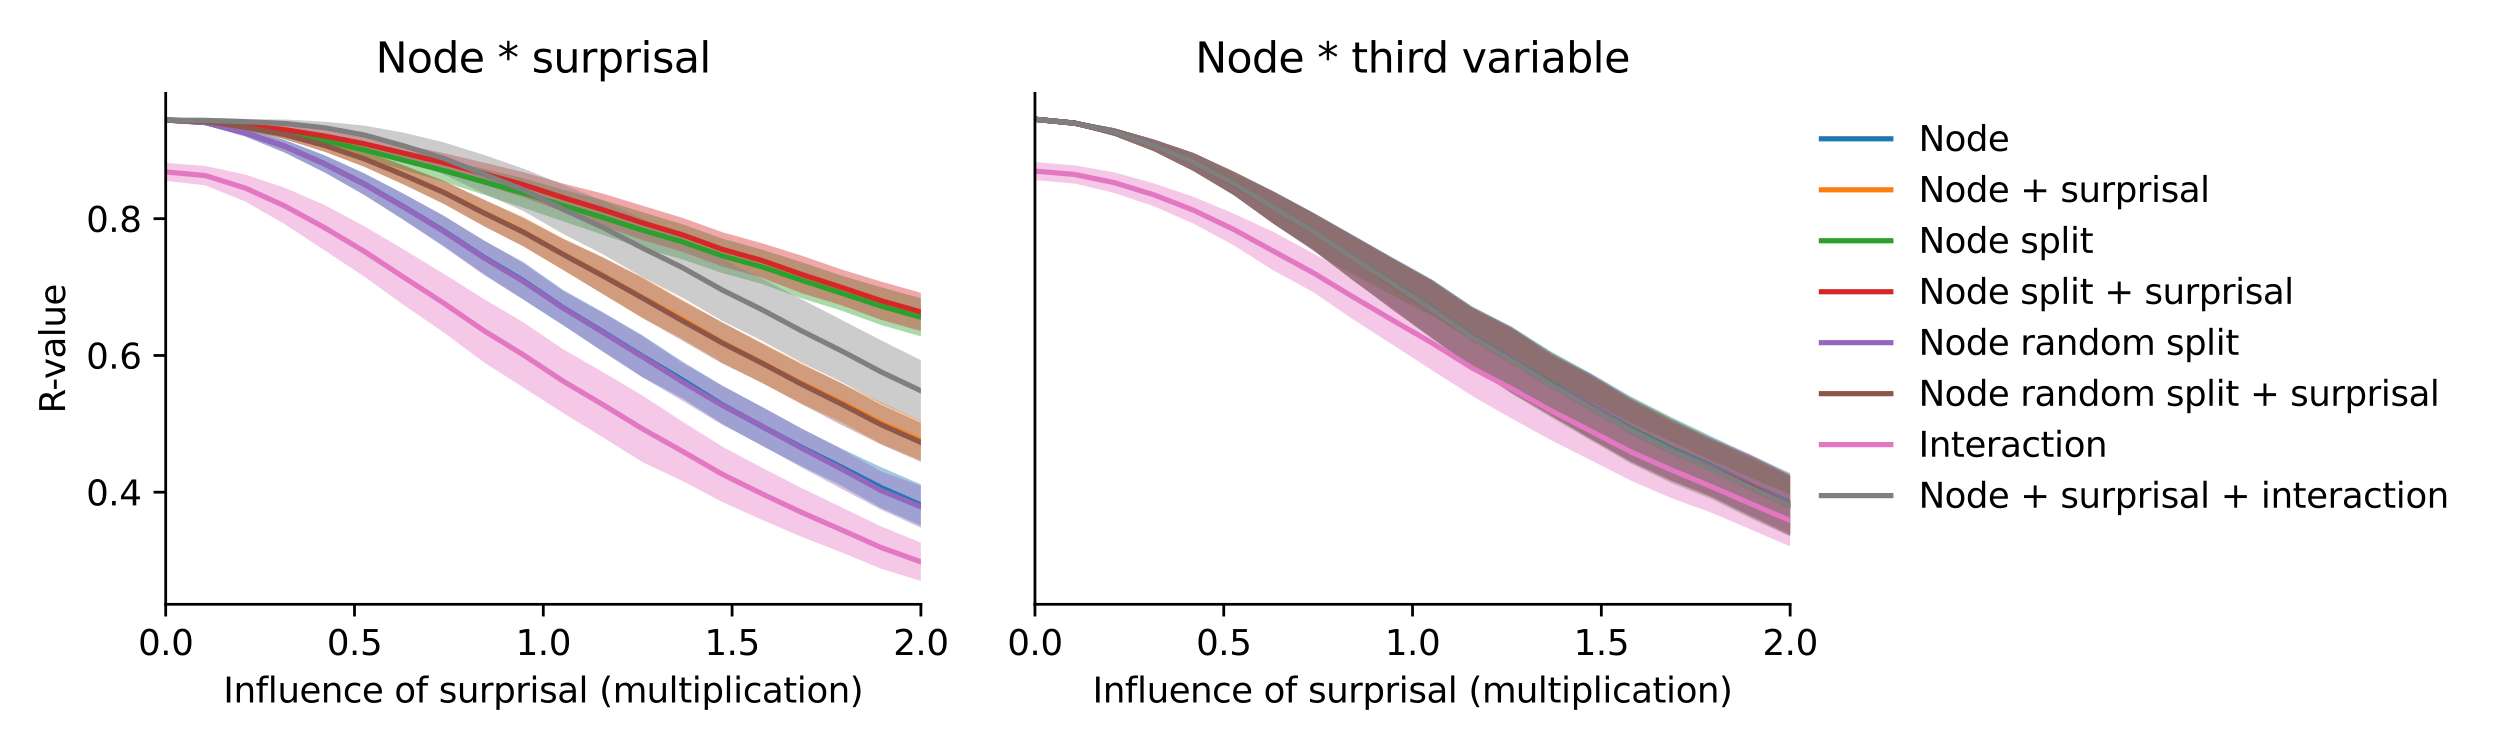 <?xml version="1.0" encoding="utf-8" standalone="no"?>
<!DOCTYPE svg PUBLIC "-//W3C//DTD SVG 1.1//EN"
  "http://www.w3.org/Graphics/SVG/1.1/DTD/svg11.dtd">
<svg xmlns:xlink="http://www.w3.org/1999/xlink" width="720pt" height="216pt" viewBox="0 0 720 216" xmlns="http://www.w3.org/2000/svg" version="1.1">
 <defs>
  <style type="text/css">*{stroke-linejoin: round; stroke-linecap: butt}</style>
 </defs>
 <g id="figure_1">
  <g id="patch_1">
   <path d="M 0 216 
L 720 216 
L 720 0 
L 0 0 
z
" style="fill: #ffffff"/>
  </g>
  <g id="axes_1">
   <g id="patch_2">
    <path d="M 47.72 174.04 
L 265.215 174.04 
L 265.215 26.88 
L 47.72 26.88 
z
" style="fill: #ffffff"/>
   </g>
   <g id="PolyCollection_1">
    <path d="M 47.72 33.924 
L 47.72 35.215 
L 59.167 36.042 
L 70.614 39.301 
L 82.061 43.952 
L 93.508 49.658 
L 104.956 56.116 
L 116.403 63.393 
L 127.85 70.9 
L 139.297 78.895 
L 150.744 86.259 
L 162.191 93.744 
L 173.638 101.191 
L 185.085 108.655 
L 196.532 114.736 
L 207.979 122.047 
L 219.427 128.402 
L 230.874 134.281 
L 242.321 139.894 
L 253.768 146.337 
L 265.215 151.372 
L 265.215 139.493 
L 265.215 139.493 
L 253.768 134.543 
L 242.321 129.183 
L 230.874 123.413 
L 219.427 117.189 
L 207.979 111.035 
L 196.532 104.095 
L 185.085 96.607 
L 173.638 89.92 
L 162.191 83.502 
L 150.744 75.475 
L 139.297 69.211 
L 127.85 62.183 
L 116.403 55.878 
L 104.956 49.941 
L 93.508 44.744 
L 82.061 40.34 
L 70.614 37.164 
L 59.167 34.538 
L 47.72 33.924 
z
" clip-path="url(#p859cf3aa31)" style="fill: #1f77b4; fill-opacity: 0.4"/>
   </g>
   <g id="PolyCollection_2">
    <path d="M 47.72 33.948 
L 47.72 35.223 
L 59.167 35.679 
L 70.614 37.456 
L 82.061 40.111 
L 93.508 43.687 
L 104.956 48.029 
L 116.403 53.197 
L 127.85 58.643 
L 139.297 65.021 
L 150.744 70.978 
L 162.191 77.807 
L 173.638 84.649 
L 185.085 91.561 
L 196.532 97.595 
L 207.979 104.427 
L 219.427 110.312 
L 230.874 116.249 
L 242.321 121.541 
L 253.768 127.845 
L 265.215 132.645 
L 265.215 121.187 
L 265.215 121.187 
L 253.768 115.854 
L 242.321 110.348 
L 230.874 104.601 
L 219.427 98.719 
L 207.979 92.875 
L 196.532 86.294 
L 185.085 79.87 
L 173.638 74.012 
L 162.191 68.674 
L 150.744 62.504 
L 139.297 57.462 
L 127.85 52.128 
L 116.403 47.654 
L 104.956 43.414 
L 93.508 40.031 
L 82.061 37.382 
L 70.614 35.753 
L 59.167 34.262 
L 47.72 33.948 
z
" clip-path="url(#p859cf3aa31)" style="fill: #ff7f0e; fill-opacity: 0.4"/>
   </g>
   <g id="PolyCollection_3">
    <path d="M 47.72 33.945 
L 47.72 35.225 
L 59.167 35.824 
L 70.614 37.626 
L 82.061 39.742 
L 93.508 42.468 
L 104.956 45.54 
L 116.403 49.005 
L 127.85 52.375 
L 139.297 56.083 
L 150.744 59.85 
L 162.191 63.755 
L 173.638 67.641 
L 185.085 71.509 
L 196.532 74.709 
L 207.979 78.638 
L 219.427 81.782 
L 230.874 85.92 
L 242.321 89.466 
L 253.768 93.61 
L 265.215 96.885 
L 265.215 85.88 
L 265.215 85.88 
L 253.768 82.729 
L 242.321 79.38 
L 230.874 75.506 
L 219.427 71.892 
L 207.979 68.701 
L 196.532 64.585 
L 185.085 61.129 
L 173.638 57.612 
L 162.191 54.655 
L 150.744 51.338 
L 139.297 48.594 
L 127.85 45.93 
L 116.403 43.376 
L 104.956 40.825 
L 93.508 38.679 
L 82.061 36.832 
L 70.614 35.569 
L 59.167 34.353 
L 47.72 33.945 
z
" clip-path="url(#p859cf3aa31)" style="fill: #2ca02c; fill-opacity: 0.4"/>
   </g>
   <g id="PolyCollection_4">
    <path d="M 47.72 33.965 
L 47.72 35.234 
L 59.167 35.66 
L 70.614 36.986 
L 82.061 38.596 
L 93.508 40.823 
L 104.956 43.403 
L 116.403 46.575 
L 127.85 49.612 
L 139.297 53.209 
L 150.744 56.828 
L 162.191 60.984 
L 173.638 65.075 
L 185.085 69.143 
L 196.532 72.532 
L 207.979 76.751 
L 219.427 80.009 
L 230.874 84.439 
L 242.321 87.927 
L 253.768 92.121 
L 265.215 95.372 
L 265.215 84.332 
L 265.215 84.332 
L 253.768 81.096 
L 242.321 77.596 
L 230.874 73.636 
L 219.427 70.045 
L 207.979 66.857 
L 196.532 62.741 
L 185.085 59.244 
L 173.638 55.757 
L 162.191 52.869 
L 150.744 49.579 
L 139.297 46.825 
L 127.85 44.105 
L 116.403 41.734 
L 104.956 39.433 
L 93.508 37.559 
L 82.061 36.102 
L 70.614 35.223 
L 59.167 34.241 
L 47.72 33.965 
z
" clip-path="url(#p859cf3aa31)" style="fill: #d62728; fill-opacity: 0.4"/>
   </g>
   <g id="PolyCollection_5">
    <path d="M 47.72 33.944 
L 47.72 35.231 
L 59.167 36.069 
L 70.614 39.33 
L 82.061 43.99 
L 93.508 49.706 
L 104.956 56.235 
L 116.403 63.491 
L 127.85 71.119 
L 139.297 79.148 
L 150.744 86.325 
L 162.191 93.566 
L 173.638 101.347 
L 185.085 108.714 
L 196.532 115.43 
L 207.979 122.332 
L 219.427 128.261 
L 230.874 134.667 
L 242.321 140.768 
L 253.768 146.797 
L 265.215 152.02 
L 265.215 139.919 
L 265.215 139.919 
L 253.768 135.777 
L 242.321 129.347 
L 230.874 123.476 
L 219.427 117.167 
L 207.979 111.112 
L 196.532 104.525 
L 185.085 96.841 
L 173.638 90.098 
L 162.191 83.839 
L 150.744 75.832 
L 139.297 69.246 
L 127.85 62.192 
L 116.403 55.929 
L 104.956 49.983 
L 93.508 44.764 
L 82.061 40.352 
L 70.614 37.181 
L 59.167 34.56 
L 47.72 33.944 
z
" clip-path="url(#p859cf3aa31)" style="fill: #9467bd; fill-opacity: 0.4"/>
   </g>
   <g id="PolyCollection_6">
    <path d="M 47.72 33.97 
L 47.72 35.24 
L 59.167 35.705 
L 70.614 37.483 
L 82.061 40.152 
L 93.508 43.728 
L 104.956 48.066 
L 116.403 53.231 
L 127.85 58.795 
L 139.297 65.161 
L 150.744 70.976 
L 162.191 77.747 
L 173.638 84.736 
L 185.085 91.631 
L 196.532 98.118 
L 207.979 104.713 
L 219.427 110.233 
L 230.874 116.405 
L 242.321 122.379 
L 253.768 128.036 
L 265.215 133.027 
L 265.215 121.772 
L 265.215 121.772 
L 253.768 116.61 
L 242.321 110.354 
L 230.874 104.925 
L 219.427 98.931 
L 207.979 92.808 
L 196.532 86.659 
L 185.085 80.08 
L 173.638 74.201 
L 162.191 68.817 
L 150.744 62.783 
L 139.297 57.489 
L 127.85 52.127 
L 116.403 47.69 
L 104.956 43.461 
L 93.508 40.05 
L 82.061 37.39 
L 70.614 35.767 
L 59.167 34.286 
L 47.72 33.97 
z
" clip-path="url(#p859cf3aa31)" style="fill: #8c564b; fill-opacity: 0.4"/>
   </g>
   <g id="PolyCollection_7">
    <path d="M 47.72 46.908 
L 47.72 52.101 
L 59.167 53.384 
L 70.614 58.025 
L 82.061 64.596 
L 93.508 72.129 
L 104.956 79.691 
L 116.403 87.945 
L 127.85 95.786 
L 139.297 104.308 
L 150.744 111.61 
L 162.191 118.966 
L 173.638 125.939 
L 185.085 133.131 
L 196.532 138.51 
L 207.979 144.558 
L 219.427 149.715 
L 230.874 154.599 
L 242.321 159.089 
L 253.768 163.782 
L 265.215 167.351 
L 265.215 156.296 
L 265.215 156.296 
L 253.768 151.615 
L 242.321 146.097 
L 230.874 140.566 
L 219.427 134.702 
L 207.979 128.585 
L 196.532 121.43 
L 185.085 113.954 
L 173.638 107.155 
L 162.191 100.608 
L 150.744 92.834 
L 139.297 86.081 
L 127.85 78.893 
L 116.403 71.945 
L 104.956 65.171 
L 93.508 59.068 
L 82.061 54.105 
L 70.614 50.284 
L 59.167 47.792 
L 47.72 46.908 
z
" clip-path="url(#p859cf3aa31)" style="fill: #e377c2; fill-opacity: 0.4"/>
   </g>
   <g id="PolyCollection_8">
    <path d="M 47.72 33.954 
L 47.72 35.242 
L 59.167 35.363 
L 70.614 35.843 
L 82.061 36.681 
L 93.508 38.563 
L 104.956 41.615 
L 116.403 45.868 
L 127.85 50.22 
L 139.297 55.742 
L 150.744 60.789 
L 162.191 67.384 
L 173.638 73.24 
L 185.085 79.863 
L 196.532 85.74 
L 207.979 92.412 
L 219.427 98.157 
L 230.874 104.428 
L 242.321 109.991 
L 253.768 116.208 
L 265.215 121.379 
L 265.215 103.732 
L 265.215 103.732 
L 253.768 98.027 
L 242.321 92.094 
L 230.874 86.191 
L 219.427 80.206 
L 207.979 74.609 
L 196.532 68.392 
L 185.085 63.03 
L 173.638 57.783 
L 162.191 53.201 
L 150.744 48.566 
L 139.297 44.585 
L 127.85 41.022 
L 116.403 38.242 
L 104.956 36.171 
L 93.508 35.051 
L 82.061 34.428 
L 70.614 34.263 
L 59.167 33.974 
L 47.72 33.954 
z
" clip-path="url(#p859cf3aa31)" style="fill: #7f7f7f; fill-opacity: 0.4"/>
   </g>
   <g id="matplotlib.axis_1">
    <g id="xtick_1">
     <g id="line2d_1">
      <defs>
       <path id="mc53445c21f" d="M 0 0 
L 0 3.5 
" style="stroke: #000000; stroke-width: 0.8"/>
      </defs>
      <g>
       <use xlink:href="#mc53445c21f" x="47.72" y="174.04" style="stroke: #000000; stroke-width: 0.8"/>
      </g>
     </g>
     <g id="text_1">
      <!-- 0.0 -->
      <g transform="translate(39.768 188.638)scale(0.1 -0.1)">
       <defs>
        <path id="DejaVuSans-30" d="M 2034 4250 
Q 1547 4250 1301 3770 
Q 1056 3291 1056 2328 
Q 1056 1369 1301 889 
Q 1547 409 2034 409 
Q 2525 409 2770 889 
Q 3016 1369 3016 2328 
Q 3016 3291 2770 3770 
Q 2525 4250 2034 4250 
z
M 2034 4750 
Q 2819 4750 3233 4129 
Q 3647 3509 3647 2328 
Q 3647 1150 3233 529 
Q 2819 -91 2034 -91 
Q 1250 -91 836 529 
Q 422 1150 422 2328 
Q 422 3509 836 4129 
Q 1250 4750 2034 4750 
z
" transform="scale(0.016)"/>
        <path id="DejaVuSans-2e" d="M 684 794 
L 1344 794 
L 1344 0 
L 684 0 
L 684 794 
z
" transform="scale(0.016)"/>
       </defs>
       <use xlink:href="#DejaVuSans-30"/>
       <use xlink:href="#DejaVuSans-2e" x="63.623"/>
       <use xlink:href="#DejaVuSans-30" x="95.41"/>
      </g>
     </g>
    </g>
    <g id="xtick_2">
     <g id="line2d_2">
      <g>
       <use xlink:href="#mc53445c21f" x="102.094" y="174.04" style="stroke: #000000; stroke-width: 0.8"/>
      </g>
     </g>
     <g id="text_2">
      <!-- 0.5 -->
      <g transform="translate(94.142 188.638)scale(0.1 -0.1)">
       <defs>
        <path id="DejaVuSans-35" d="M 691 4666 
L 3169 4666 
L 3169 4134 
L 1269 4134 
L 1269 2991 
Q 1406 3038 1543 3061 
Q 1681 3084 1819 3084 
Q 2600 3084 3056 2656 
Q 3513 2228 3513 1497 
Q 3513 744 3044 326 
Q 2575 -91 1722 -91 
Q 1428 -91 1123 -41 
Q 819 9 494 109 
L 494 744 
Q 775 591 1075 516 
Q 1375 441 1709 441 
Q 2250 441 2565 725 
Q 2881 1009 2881 1497 
Q 2881 1984 2565 2268 
Q 2250 2553 1709 2553 
Q 1456 2553 1204 2497 
Q 953 2441 691 2322 
L 691 4666 
z
" transform="scale(0.016)"/>
       </defs>
       <use xlink:href="#DejaVuSans-30"/>
       <use xlink:href="#DejaVuSans-2e" x="63.623"/>
       <use xlink:href="#DejaVuSans-35" x="95.41"/>
      </g>
     </g>
    </g>
    <g id="xtick_3">
     <g id="line2d_3">
      <g>
       <use xlink:href="#mc53445c21f" x="156.468" y="174.04" style="stroke: #000000; stroke-width: 0.8"/>
      </g>
     </g>
     <g id="text_3">
      <!-- 1.0 -->
      <g transform="translate(148.516 188.638)scale(0.1 -0.1)">
       <defs>
        <path id="DejaVuSans-31" d="M 794 531 
L 1825 531 
L 1825 4091 
L 703 3866 
L 703 4441 
L 1819 4666 
L 2450 4666 
L 2450 531 
L 3481 531 
L 3481 0 
L 794 0 
L 794 531 
z
" transform="scale(0.016)"/>
       </defs>
       <use xlink:href="#DejaVuSans-31"/>
       <use xlink:href="#DejaVuSans-2e" x="63.623"/>
       <use xlink:href="#DejaVuSans-30" x="95.41"/>
      </g>
     </g>
    </g>
    <g id="xtick_4">
     <g id="line2d_4">
      <g>
       <use xlink:href="#mc53445c21f" x="210.841" y="174.04" style="stroke: #000000; stroke-width: 0.8"/>
      </g>
     </g>
     <g id="text_4">
      <!-- 1.5 -->
      <g transform="translate(202.89 188.638)scale(0.1 -0.1)">
       <use xlink:href="#DejaVuSans-31"/>
       <use xlink:href="#DejaVuSans-2e" x="63.623"/>
       <use xlink:href="#DejaVuSans-35" x="95.41"/>
      </g>
     </g>
    </g>
    <g id="xtick_5">
     <g id="line2d_5">
      <g>
       <use xlink:href="#mc53445c21f" x="265.215" y="174.04" style="stroke: #000000; stroke-width: 0.8"/>
      </g>
     </g>
     <g id="text_5">
      <!-- 2.0 -->
      <g transform="translate(257.263 188.638)scale(0.1 -0.1)">
       <defs>
        <path id="DejaVuSans-32" d="M 1228 531 
L 3431 531 
L 3431 0 
L 469 0 
L 469 531 
Q 828 903 1448 1529 
Q 2069 2156 2228 2338 
Q 2531 2678 2651 2914 
Q 2772 3150 2772 3378 
Q 2772 3750 2511 3984 
Q 2250 4219 1831 4219 
Q 1534 4219 1204 4116 
Q 875 4013 500 3803 
L 500 4441 
Q 881 4594 1212 4672 
Q 1544 4750 1819 4750 
Q 2544 4750 2975 4387 
Q 3406 4025 3406 3419 
Q 3406 3131 3298 2873 
Q 3191 2616 2906 2266 
Q 2828 2175 2409 1742 
Q 1991 1309 1228 531 
z
" transform="scale(0.016)"/>
       </defs>
       <use xlink:href="#DejaVuSans-32"/>
       <use xlink:href="#DejaVuSans-2e" x="63.623"/>
       <use xlink:href="#DejaVuSans-30" x="95.41"/>
      </g>
     </g>
    </g>
    <g id="text_6">
     <!-- Influence of surprisal (multiplication) -->
     <g transform="translate(64.321 202.317)scale(0.1 -0.1)">
      <defs>
       <path id="DejaVuSans-49" d="M 628 4666 
L 1259 4666 
L 1259 0 
L 628 0 
L 628 4666 
z
" transform="scale(0.016)"/>
       <path id="DejaVuSans-6e" d="M 3513 2113 
L 3513 0 
L 2938 0 
L 2938 2094 
Q 2938 2591 2744 2837 
Q 2550 3084 2163 3084 
Q 1697 3084 1428 2787 
Q 1159 2491 1159 1978 
L 1159 0 
L 581 0 
L 581 3500 
L 1159 3500 
L 1159 2956 
Q 1366 3272 1645 3428 
Q 1925 3584 2291 3584 
Q 2894 3584 3203 3211 
Q 3513 2838 3513 2113 
z
" transform="scale(0.016)"/>
       <path id="DejaVuSans-66" d="M 2375 4863 
L 2375 4384 
L 1825 4384 
Q 1516 4384 1395 4259 
Q 1275 4134 1275 3809 
L 1275 3500 
L 2222 3500 
L 2222 3053 
L 1275 3053 
L 1275 0 
L 697 0 
L 697 3053 
L 147 3053 
L 147 3500 
L 697 3500 
L 697 3744 
Q 697 4328 969 4595 
Q 1241 4863 1831 4863 
L 2375 4863 
z
" transform="scale(0.016)"/>
       <path id="DejaVuSans-6c" d="M 603 4863 
L 1178 4863 
L 1178 0 
L 603 0 
L 603 4863 
z
" transform="scale(0.016)"/>
       <path id="DejaVuSans-75" d="M 544 1381 
L 544 3500 
L 1119 3500 
L 1119 1403 
Q 1119 906 1312 657 
Q 1506 409 1894 409 
Q 2359 409 2629 706 
Q 2900 1003 2900 1516 
L 2900 3500 
L 3475 3500 
L 3475 0 
L 2900 0 
L 2900 538 
Q 2691 219 2414 64 
Q 2138 -91 1772 -91 
Q 1169 -91 856 284 
Q 544 659 544 1381 
z
M 1991 3584 
L 1991 3584 
z
" transform="scale(0.016)"/>
       <path id="DejaVuSans-65" d="M 3597 1894 
L 3597 1613 
L 953 1613 
Q 991 1019 1311 708 
Q 1631 397 2203 397 
Q 2534 397 2845 478 
Q 3156 559 3463 722 
L 3463 178 
Q 3153 47 2828 -22 
Q 2503 -91 2169 -91 
Q 1331 -91 842 396 
Q 353 884 353 1716 
Q 353 2575 817 3079 
Q 1281 3584 2069 3584 
Q 2775 3584 3186 3129 
Q 3597 2675 3597 1894 
z
M 3022 2063 
Q 3016 2534 2758 2815 
Q 2500 3097 2075 3097 
Q 1594 3097 1305 2825 
Q 1016 2553 972 2059 
L 3022 2063 
z
" transform="scale(0.016)"/>
       <path id="DejaVuSans-63" d="M 3122 3366 
L 3122 2828 
Q 2878 2963 2633 3030 
Q 2388 3097 2138 3097 
Q 1578 3097 1268 2742 
Q 959 2388 959 1747 
Q 959 1106 1268 751 
Q 1578 397 2138 397 
Q 2388 397 2633 464 
Q 2878 531 3122 666 
L 3122 134 
Q 2881 22 2623 -34 
Q 2366 -91 2075 -91 
Q 1284 -91 818 406 
Q 353 903 353 1747 
Q 353 2603 823 3093 
Q 1294 3584 2113 3584 
Q 2378 3584 2631 3529 
Q 2884 3475 3122 3366 
z
" transform="scale(0.016)"/>
       <path id="DejaVuSans-20" transform="scale(0.016)"/>
       <path id="DejaVuSans-6f" d="M 1959 3097 
Q 1497 3097 1228 2736 
Q 959 2375 959 1747 
Q 959 1119 1226 758 
Q 1494 397 1959 397 
Q 2419 397 2687 759 
Q 2956 1122 2956 1747 
Q 2956 2369 2687 2733 
Q 2419 3097 1959 3097 
z
M 1959 3584 
Q 2709 3584 3137 3096 
Q 3566 2609 3566 1747 
Q 3566 888 3137 398 
Q 2709 -91 1959 -91 
Q 1206 -91 779 398 
Q 353 888 353 1747 
Q 353 2609 779 3096 
Q 1206 3584 1959 3584 
z
" transform="scale(0.016)"/>
       <path id="DejaVuSans-73" d="M 2834 3397 
L 2834 2853 
Q 2591 2978 2328 3040 
Q 2066 3103 1784 3103 
Q 1356 3103 1142 2972 
Q 928 2841 928 2578 
Q 928 2378 1081 2264 
Q 1234 2150 1697 2047 
L 1894 2003 
Q 2506 1872 2764 1633 
Q 3022 1394 3022 966 
Q 3022 478 2636 193 
Q 2250 -91 1575 -91 
Q 1294 -91 989 -36 
Q 684 19 347 128 
L 347 722 
Q 666 556 975 473 
Q 1284 391 1588 391 
Q 1994 391 2212 530 
Q 2431 669 2431 922 
Q 2431 1156 2273 1281 
Q 2116 1406 1581 1522 
L 1381 1569 
Q 847 1681 609 1914 
Q 372 2147 372 2553 
Q 372 3047 722 3315 
Q 1072 3584 1716 3584 
Q 2034 3584 2315 3537 
Q 2597 3491 2834 3397 
z
" transform="scale(0.016)"/>
       <path id="DejaVuSans-72" d="M 2631 2963 
Q 2534 3019 2420 3045 
Q 2306 3072 2169 3072 
Q 1681 3072 1420 2755 
Q 1159 2438 1159 1844 
L 1159 0 
L 581 0 
L 581 3500 
L 1159 3500 
L 1159 2956 
Q 1341 3275 1631 3429 
Q 1922 3584 2338 3584 
Q 2397 3584 2469 3576 
Q 2541 3569 2628 3553 
L 2631 2963 
z
" transform="scale(0.016)"/>
       <path id="DejaVuSans-70" d="M 1159 525 
L 1159 -1331 
L 581 -1331 
L 581 3500 
L 1159 3500 
L 1159 2969 
Q 1341 3281 1617 3432 
Q 1894 3584 2278 3584 
Q 2916 3584 3314 3078 
Q 3713 2572 3713 1747 
Q 3713 922 3314 415 
Q 2916 -91 2278 -91 
Q 1894 -91 1617 61 
Q 1341 213 1159 525 
z
M 3116 1747 
Q 3116 2381 2855 2742 
Q 2594 3103 2138 3103 
Q 1681 3103 1420 2742 
Q 1159 2381 1159 1747 
Q 1159 1113 1420 752 
Q 1681 391 2138 391 
Q 2594 391 2855 752 
Q 3116 1113 3116 1747 
z
" transform="scale(0.016)"/>
       <path id="DejaVuSans-69" d="M 603 3500 
L 1178 3500 
L 1178 0 
L 603 0 
L 603 3500 
z
M 603 4863 
L 1178 4863 
L 1178 4134 
L 603 4134 
L 603 4863 
z
" transform="scale(0.016)"/>
       <path id="DejaVuSans-61" d="M 2194 1759 
Q 1497 1759 1228 1600 
Q 959 1441 959 1056 
Q 959 750 1161 570 
Q 1363 391 1709 391 
Q 2188 391 2477 730 
Q 2766 1069 2766 1631 
L 2766 1759 
L 2194 1759 
z
M 3341 1997 
L 3341 0 
L 2766 0 
L 2766 531 
Q 2569 213 2275 61 
Q 1981 -91 1556 -91 
Q 1019 -91 701 211 
Q 384 513 384 1019 
Q 384 1609 779 1909 
Q 1175 2209 1959 2209 
L 2766 2209 
L 2766 2266 
Q 2766 2663 2505 2880 
Q 2244 3097 1772 3097 
Q 1472 3097 1187 3025 
Q 903 2953 641 2809 
L 641 3341 
Q 956 3463 1253 3523 
Q 1550 3584 1831 3584 
Q 2591 3584 2966 3190 
Q 3341 2797 3341 1997 
z
" transform="scale(0.016)"/>
       <path id="DejaVuSans-28" d="M 1984 4856 
Q 1566 4138 1362 3434 
Q 1159 2731 1159 2009 
Q 1159 1288 1364 580 
Q 1569 -128 1984 -844 
L 1484 -844 
Q 1016 -109 783 600 
Q 550 1309 550 2009 
Q 550 2706 781 3412 
Q 1013 4119 1484 4856 
L 1984 4856 
z
" transform="scale(0.016)"/>
       <path id="DejaVuSans-6d" d="M 3328 2828 
Q 3544 3216 3844 3400 
Q 4144 3584 4550 3584 
Q 5097 3584 5394 3201 
Q 5691 2819 5691 2113 
L 5691 0 
L 5113 0 
L 5113 2094 
Q 5113 2597 4934 2840 
Q 4756 3084 4391 3084 
Q 3944 3084 3684 2787 
Q 3425 2491 3425 1978 
L 3425 0 
L 2847 0 
L 2847 2094 
Q 2847 2600 2669 2842 
Q 2491 3084 2119 3084 
Q 1678 3084 1418 2786 
Q 1159 2488 1159 1978 
L 1159 0 
L 581 0 
L 581 3500 
L 1159 3500 
L 1159 2956 
Q 1356 3278 1631 3431 
Q 1906 3584 2284 3584 
Q 2666 3584 2933 3390 
Q 3200 3197 3328 2828 
z
" transform="scale(0.016)"/>
       <path id="DejaVuSans-74" d="M 1172 4494 
L 1172 3500 
L 2356 3500 
L 2356 3053 
L 1172 3053 
L 1172 1153 
Q 1172 725 1289 603 
Q 1406 481 1766 481 
L 2356 481 
L 2356 0 
L 1766 0 
Q 1100 0 847 248 
Q 594 497 594 1153 
L 594 3053 
L 172 3053 
L 172 3500 
L 594 3500 
L 594 4494 
L 1172 4494 
z
" transform="scale(0.016)"/>
       <path id="DejaVuSans-29" d="M 513 4856 
L 1013 4856 
Q 1481 4119 1714 3412 
Q 1947 2706 1947 2009 
Q 1947 1309 1714 600 
Q 1481 -109 1013 -844 
L 513 -844 
Q 928 -128 1133 580 
Q 1338 1288 1338 2009 
Q 1338 2731 1133 3434 
Q 928 4138 513 4856 
z
" transform="scale(0.016)"/>
      </defs>
      <use xlink:href="#DejaVuSans-49"/>
      <use xlink:href="#DejaVuSans-6e" x="29.492"/>
      <use xlink:href="#DejaVuSans-66" x="92.871"/>
      <use xlink:href="#DejaVuSans-6c" x="128.076"/>
      <use xlink:href="#DejaVuSans-75" x="155.859"/>
      <use xlink:href="#DejaVuSans-65" x="219.238"/>
      <use xlink:href="#DejaVuSans-6e" x="280.762"/>
      <use xlink:href="#DejaVuSans-63" x="344.141"/>
      <use xlink:href="#DejaVuSans-65" x="399.121"/>
      <use xlink:href="#DejaVuSans-20" x="460.645"/>
      <use xlink:href="#DejaVuSans-6f" x="492.432"/>
      <use xlink:href="#DejaVuSans-66" x="553.613"/>
      <use xlink:href="#DejaVuSans-20" x="588.818"/>
      <use xlink:href="#DejaVuSans-73" x="620.605"/>
      <use xlink:href="#DejaVuSans-75" x="672.705"/>
      <use xlink:href="#DejaVuSans-72" x="736.084"/>
      <use xlink:href="#DejaVuSans-70" x="777.197"/>
      <use xlink:href="#DejaVuSans-72" x="840.674"/>
      <use xlink:href="#DejaVuSans-69" x="881.787"/>
      <use xlink:href="#DejaVuSans-73" x="909.57"/>
      <use xlink:href="#DejaVuSans-61" x="961.67"/>
      <use xlink:href="#DejaVuSans-6c" x="1022.949"/>
      <use xlink:href="#DejaVuSans-20" x="1050.732"/>
      <use xlink:href="#DejaVuSans-28" x="1082.52"/>
      <use xlink:href="#DejaVuSans-6d" x="1121.533"/>
      <use xlink:href="#DejaVuSans-75" x="1218.945"/>
      <use xlink:href="#DejaVuSans-6c" x="1282.324"/>
      <use xlink:href="#DejaVuSans-74" x="1310.107"/>
      <use xlink:href="#DejaVuSans-69" x="1349.316"/>
      <use xlink:href="#DejaVuSans-70" x="1377.1"/>
      <use xlink:href="#DejaVuSans-6c" x="1440.576"/>
      <use xlink:href="#DejaVuSans-69" x="1468.359"/>
      <use xlink:href="#DejaVuSans-63" x="1496.143"/>
      <use xlink:href="#DejaVuSans-61" x="1551.123"/>
      <use xlink:href="#DejaVuSans-74" x="1612.402"/>
      <use xlink:href="#DejaVuSans-69" x="1651.611"/>
      <use xlink:href="#DejaVuSans-6f" x="1679.395"/>
      <use xlink:href="#DejaVuSans-6e" x="1740.576"/>
      <use xlink:href="#DejaVuSans-29" x="1803.955"/>
     </g>
    </g>
   </g>
   <g id="matplotlib.axis_2">
    <g id="ytick_1">
     <g id="line2d_6">
      <defs>
       <path id="mf8fcdfe8fc" d="M 0 0 
L -3.5 0 
" style="stroke: #000000; stroke-width: 0.8"/>
      </defs>
      <g>
       <use xlink:href="#mf8fcdfe8fc" x="47.72" y="141.755" style="stroke: #000000; stroke-width: 0.8"/>
      </g>
     </g>
     <g id="text_7">
      <!-- 0.4 -->
      <g transform="translate(24.817 145.554)scale(0.1 -0.1)">
       <defs>
        <path id="DejaVuSans-34" d="M 2419 4116 
L 825 1625 
L 2419 1625 
L 2419 4116 
z
M 2253 4666 
L 3047 4666 
L 3047 1625 
L 3713 1625 
L 3713 1100 
L 3047 1100 
L 3047 0 
L 2419 0 
L 2419 1100 
L 313 1100 
L 313 1709 
L 2253 4666 
z
" transform="scale(0.016)"/>
       </defs>
       <use xlink:href="#DejaVuSans-30"/>
       <use xlink:href="#DejaVuSans-2e" x="63.623"/>
       <use xlink:href="#DejaVuSans-34" x="95.41"/>
      </g>
     </g>
    </g>
    <g id="ytick_2">
     <g id="line2d_7">
      <g>
       <use xlink:href="#mf8fcdfe8fc" x="47.72" y="102.368" style="stroke: #000000; stroke-width: 0.8"/>
      </g>
     </g>
     <g id="text_8">
      <!-- 0.6 -->
      <g transform="translate(24.817 106.167)scale(0.1 -0.1)">
       <defs>
        <path id="DejaVuSans-36" d="M 2113 2584 
Q 1688 2584 1439 2293 
Q 1191 2003 1191 1497 
Q 1191 994 1439 701 
Q 1688 409 2113 409 
Q 2538 409 2786 701 
Q 3034 994 3034 1497 
Q 3034 2003 2786 2293 
Q 2538 2584 2113 2584 
z
M 3366 4563 
L 3366 3988 
Q 3128 4100 2886 4159 
Q 2644 4219 2406 4219 
Q 1781 4219 1451 3797 
Q 1122 3375 1075 2522 
Q 1259 2794 1537 2939 
Q 1816 3084 2150 3084 
Q 2853 3084 3261 2657 
Q 3669 2231 3669 1497 
Q 3669 778 3244 343 
Q 2819 -91 2113 -91 
Q 1303 -91 875 529 
Q 447 1150 447 2328 
Q 447 3434 972 4092 
Q 1497 4750 2381 4750 
Q 2619 4750 2861 4703 
Q 3103 4656 3366 4563 
z
" transform="scale(0.016)"/>
       </defs>
       <use xlink:href="#DejaVuSans-30"/>
       <use xlink:href="#DejaVuSans-2e" x="63.623"/>
       <use xlink:href="#DejaVuSans-36" x="95.41"/>
      </g>
     </g>
    </g>
    <g id="ytick_3">
     <g id="line2d_8">
      <g>
       <use xlink:href="#mf8fcdfe8fc" x="47.72" y="62.98" style="stroke: #000000; stroke-width: 0.8"/>
      </g>
     </g>
     <g id="text_9">
      <!-- 0.8 -->
      <g transform="translate(24.817 66.779)scale(0.1 -0.1)">
       <defs>
        <path id="DejaVuSans-38" d="M 2034 2216 
Q 1584 2216 1326 1975 
Q 1069 1734 1069 1313 
Q 1069 891 1326 650 
Q 1584 409 2034 409 
Q 2484 409 2743 651 
Q 3003 894 3003 1313 
Q 3003 1734 2745 1975 
Q 2488 2216 2034 2216 
z
M 1403 2484 
Q 997 2584 770 2862 
Q 544 3141 544 3541 
Q 544 4100 942 4425 
Q 1341 4750 2034 4750 
Q 2731 4750 3128 4425 
Q 3525 4100 3525 3541 
Q 3525 3141 3298 2862 
Q 3072 2584 2669 2484 
Q 3125 2378 3379 2068 
Q 3634 1759 3634 1313 
Q 3634 634 3220 271 
Q 2806 -91 2034 -91 
Q 1263 -91 848 271 
Q 434 634 434 1313 
Q 434 1759 690 2068 
Q 947 2378 1403 2484 
z
M 1172 3481 
Q 1172 3119 1398 2916 
Q 1625 2713 2034 2713 
Q 2441 2713 2670 2916 
Q 2900 3119 2900 3481 
Q 2900 3844 2670 4047 
Q 2441 4250 2034 4250 
Q 1625 4250 1398 4047 
Q 1172 3844 1172 3481 
z
" transform="scale(0.016)"/>
       </defs>
       <use xlink:href="#DejaVuSans-30"/>
       <use xlink:href="#DejaVuSans-2e" x="63.623"/>
       <use xlink:href="#DejaVuSans-38" x="95.41"/>
      </g>
     </g>
    </g>
    <g id="text_10">
     <!-- R-value -->
     <g transform="translate(18.737 119.065)rotate(-90)scale(0.1 -0.1)">
      <defs>
       <path id="DejaVuSans-52" d="M 2841 2188 
Q 3044 2119 3236 1894 
Q 3428 1669 3622 1275 
L 4263 0 
L 3584 0 
L 2988 1197 
Q 2756 1666 2539 1819 
Q 2322 1972 1947 1972 
L 1259 1972 
L 1259 0 
L 628 0 
L 628 4666 
L 2053 4666 
Q 2853 4666 3247 4331 
Q 3641 3997 3641 3322 
Q 3641 2881 3436 2590 
Q 3231 2300 2841 2188 
z
M 1259 4147 
L 1259 2491 
L 2053 2491 
Q 2509 2491 2742 2702 
Q 2975 2913 2975 3322 
Q 2975 3731 2742 3939 
Q 2509 4147 2053 4147 
L 1259 4147 
z
" transform="scale(0.016)"/>
       <path id="DejaVuSans-2d" d="M 313 2009 
L 1997 2009 
L 1997 1497 
L 313 1497 
L 313 2009 
z
" transform="scale(0.016)"/>
       <path id="DejaVuSans-76" d="M 191 3500 
L 800 3500 
L 1894 563 
L 2988 3500 
L 3597 3500 
L 2284 0 
L 1503 0 
L 191 3500 
z
" transform="scale(0.016)"/>
      </defs>
      <use xlink:href="#DejaVuSans-52"/>
      <use xlink:href="#DejaVuSans-2d" x="65.482"/>
      <use xlink:href="#DejaVuSans-76" x="98.941"/>
      <use xlink:href="#DejaVuSans-61" x="158.121"/>
      <use xlink:href="#DejaVuSans-6c" x="219.4"/>
      <use xlink:href="#DejaVuSans-75" x="247.184"/>
      <use xlink:href="#DejaVuSans-65" x="310.562"/>
     </g>
    </g>
   </g>
   <g id="line2d_9">
    <path d="M 47.72 34.569 
L 59.167 35.29 
L 70.614 38.232 
L 82.061 42.146 
L 93.508 47.201 
L 104.956 53.029 
L 116.403 59.636 
L 127.85 66.541 
L 139.297 74.053 
L 150.744 80.867 
L 162.191 88.623 
L 173.638 95.556 
L 185.085 102.631 
L 196.532 109.416 
L 207.979 116.541 
L 219.427 122.795 
L 230.874 128.847 
L 242.321 134.538 
L 253.768 140.44 
L 265.215 145.433 
" clip-path="url(#p859cf3aa31)" style="fill: none; stroke: #1f77b4; stroke-width: 1.5; stroke-linecap: square"/>
   </g>
   <g id="line2d_10">
    <path d="M 47.72 34.586 
L 59.167 34.97 
L 70.614 36.605 
L 82.061 38.746 
L 93.508 41.859 
L 104.956 45.722 
L 116.403 50.426 
L 127.85 55.385 
L 139.297 61.242 
L 150.744 66.741 
L 162.191 73.24 
L 173.638 79.331 
L 185.085 85.715 
L 196.532 91.945 
L 207.979 98.651 
L 219.427 104.516 
L 230.874 110.425 
L 242.321 115.944 
L 253.768 121.85 
L 265.215 126.916 
" clip-path="url(#p859cf3aa31)" style="fill: none; stroke: #ff7f0e; stroke-width: 1.5; stroke-linecap: square"/>
   </g>
   <g id="line2d_11">
    <path d="M 47.72 34.585 
L 59.167 35.089 
L 70.614 36.598 
L 82.061 38.287 
L 93.508 40.574 
L 104.956 43.183 
L 116.403 46.191 
L 127.85 49.153 
L 139.297 52.339 
L 150.744 55.594 
L 162.191 59.205 
L 173.638 62.626 
L 185.085 66.319 
L 196.532 69.647 
L 207.979 73.669 
L 219.427 76.837 
L 230.874 80.713 
L 242.321 84.423 
L 253.768 88.169 
L 265.215 91.382 
" clip-path="url(#p859cf3aa31)" style="fill: none; stroke: #2ca02c; stroke-width: 1.5; stroke-linecap: square"/>
   </g>
   <g id="line2d_12">
    <path d="M 47.72 34.599 
L 59.167 34.951 
L 70.614 36.105 
L 82.061 37.349 
L 93.508 39.191 
L 104.956 41.418 
L 116.403 44.154 
L 127.85 46.859 
L 139.297 50.017 
L 150.744 53.204 
L 162.191 56.927 
L 173.638 60.416 
L 185.085 64.194 
L 196.532 67.636 
L 207.979 71.804 
L 219.427 75.027 
L 230.874 79.038 
L 242.321 82.761 
L 253.768 86.609 
L 265.215 89.852 
" clip-path="url(#p859cf3aa31)" style="fill: none; stroke: #d62728; stroke-width: 1.5; stroke-linecap: square"/>
   </g>
   <g id="line2d_13">
    <path d="M 47.72 34.588 
L 59.167 35.315 
L 70.614 38.256 
L 82.061 42.171 
L 93.508 47.235 
L 104.956 53.109 
L 116.403 59.71 
L 127.85 66.655 
L 139.297 74.197 
L 150.744 81.078 
L 162.191 88.702 
L 173.638 95.723 
L 185.085 102.777 
L 196.532 109.977 
L 207.979 116.722 
L 219.427 122.714 
L 230.874 129.071 
L 242.321 135.057 
L 253.768 141.287 
L 265.215 145.97 
" clip-path="url(#p859cf3aa31)" style="fill: none; stroke: #9467bd; stroke-width: 1.5; stroke-linecap: square"/>
   </g>
   <g id="line2d_14">
    <path d="M 47.72 34.605 
L 59.167 34.996 
L 70.614 36.625 
L 82.061 38.771 
L 93.508 41.889 
L 104.956 45.764 
L 116.403 50.461 
L 127.85 55.461 
L 139.297 61.325 
L 150.744 66.88 
L 162.191 73.282 
L 173.638 79.468 
L 185.085 85.856 
L 196.532 92.388 
L 207.979 98.761 
L 219.427 104.582 
L 230.874 110.665 
L 242.321 116.366 
L 253.768 122.323 
L 265.215 127.399 
" clip-path="url(#p859cf3aa31)" style="fill: none; stroke: #8c564b; stroke-width: 1.5; stroke-linecap: square"/>
   </g>
   <g id="line2d_15">
    <path d="M 47.72 49.504 
L 59.167 50.588 
L 70.614 54.154 
L 82.061 59.35 
L 93.508 65.598 
L 104.956 72.431 
L 116.403 79.945 
L 127.85 87.339 
L 139.297 95.195 
L 150.744 102.222 
L 162.191 109.787 
L 173.638 116.547 
L 185.085 123.542 
L 196.532 129.97 
L 207.979 136.571 
L 219.427 142.209 
L 230.874 147.582 
L 242.321 152.593 
L 253.768 157.699 
L 265.215 161.823 
" clip-path="url(#p859cf3aa31)" style="fill: none; stroke: #e377c2; stroke-width: 1.5; stroke-linecap: square"/>
   </g>
   <g id="line2d_16">
    <path d="M 47.72 34.598 
L 59.167 34.669 
L 70.614 35.053 
L 82.061 35.554 
L 93.508 36.807 
L 104.956 38.893 
L 116.403 42.055 
L 127.85 45.621 
L 139.297 50.164 
L 150.744 54.678 
L 162.191 60.293 
L 173.638 65.512 
L 185.085 71.446 
L 196.532 77.066 
L 207.979 83.51 
L 219.427 89.181 
L 230.874 95.31 
L 242.321 101.042 
L 253.768 107.118 
L 265.215 112.556 
" clip-path="url(#p859cf3aa31)" style="fill: none; stroke: #7f7f7f; stroke-width: 1.5; stroke-linecap: square"/>
   </g>
   <g id="patch_3">
    <path d="M 47.72 174.04 
L 47.72 26.88 
" style="fill: none; stroke: #000000; stroke-width: 0.8; stroke-linejoin: miter; stroke-linecap: square"/>
   </g>
   <g id="patch_4">
    <path d="M 47.72 174.04 
L 265.215 174.04 
" style="fill: none; stroke: #000000; stroke-width: 0.8; stroke-linejoin: miter; stroke-linecap: square"/>
   </g>
   <g id="text_11">
    <!-- Node * surprisal -->
    <g transform="translate(108.186 20.88)scale(0.12 -0.12)">
     <defs>
      <path id="DejaVuSans-4e" d="M 628 4666 
L 1478 4666 
L 3547 763 
L 3547 4666 
L 4159 4666 
L 4159 0 
L 3309 0 
L 1241 3903 
L 1241 0 
L 628 0 
L 628 4666 
z
" transform="scale(0.016)"/>
      <path id="DejaVuSans-64" d="M 2906 2969 
L 2906 4863 
L 3481 4863 
L 3481 0 
L 2906 0 
L 2906 525 
Q 2725 213 2448 61 
Q 2172 -91 1784 -91 
Q 1150 -91 751 415 
Q 353 922 353 1747 
Q 353 2572 751 3078 
Q 1150 3584 1784 3584 
Q 2172 3584 2448 3432 
Q 2725 3281 2906 2969 
z
M 947 1747 
Q 947 1113 1208 752 
Q 1469 391 1925 391 
Q 2381 391 2643 752 
Q 2906 1113 2906 1747 
Q 2906 2381 2643 2742 
Q 2381 3103 1925 3103 
Q 1469 3103 1208 2742 
Q 947 2381 947 1747 
z
" transform="scale(0.016)"/>
      <path id="DejaVuSans-2a" d="M 3009 3897 
L 1888 3291 
L 3009 2681 
L 2828 2375 
L 1778 3009 
L 1778 1831 
L 1422 1831 
L 1422 3009 
L 372 2375 
L 191 2681 
L 1313 3291 
L 191 3897 
L 372 4206 
L 1422 3572 
L 1422 4750 
L 1778 4750 
L 1778 3572 
L 2828 4206 
L 3009 3897 
z
" transform="scale(0.016)"/>
     </defs>
     <use xlink:href="#DejaVuSans-4e"/>
     <use xlink:href="#DejaVuSans-6f" x="74.805"/>
     <use xlink:href="#DejaVuSans-64" x="135.986"/>
     <use xlink:href="#DejaVuSans-65" x="199.463"/>
     <use xlink:href="#DejaVuSans-20" x="260.986"/>
     <use xlink:href="#DejaVuSans-2a" x="292.773"/>
     <use xlink:href="#DejaVuSans-20" x="342.773"/>
     <use xlink:href="#DejaVuSans-73" x="374.561"/>
     <use xlink:href="#DejaVuSans-75" x="426.66"/>
     <use xlink:href="#DejaVuSans-72" x="490.039"/>
     <use xlink:href="#DejaVuSans-70" x="531.152"/>
     <use xlink:href="#DejaVuSans-72" x="594.629"/>
     <use xlink:href="#DejaVuSans-69" x="635.742"/>
     <use xlink:href="#DejaVuSans-73" x="663.525"/>
     <use xlink:href="#DejaVuSans-61" x="715.625"/>
     <use xlink:href="#DejaVuSans-6c" x="776.904"/>
    </g>
   </g>
  </g>
  <g id="axes_2">
   <g id="patch_5">
    <path d="M 298.065 174.04 
L 515.56 174.04 
L 515.56 26.88 
L 298.065 26.88 
z
" style="fill: #ffffff"/>
   </g>
   <g id="PolyCollection_9">
    <path d="M 298.065 33.569 
L 298.065 35.088 
L 309.512 36.083 
L 320.959 39.096 
L 332.406 43.536 
L 343.853 49.286 
L 355.301 56.139 
L 366.748 64.393 
L 378.195 71.86 
L 389.642 80.675 
L 401.089 88.944 
L 412.536 97.362 
L 423.983 105.579 
L 435.43 113.012 
L 446.877 119.751 
L 458.324 126.322 
L 469.772 132.662 
L 481.219 138.156 
L 492.666 142.727 
L 504.113 148.293 
L 515.56 153.446 
L 515.56 136.245 
L 515.56 136.245 
L 504.113 130.99 
L 492.666 125.55 
L 481.219 120.076 
L 469.772 114.237 
L 458.324 107.608 
L 446.877 101.338 
L 435.43 94.122 
L 423.983 88.221 
L 412.536 80.544 
L 401.089 74.178 
L 389.642 67.669 
L 378.195 61.223 
L 366.748 55.064 
L 355.301 49.338 
L 343.853 44.075 
L 332.406 40.212 
L 320.959 36.918 
L 309.512 34.807 
L 298.065 33.569 
z
" clip-path="url(#pe92506d276)" style="fill: #1f77b4; fill-opacity: 0.4"/>
   </g>
   <g id="PolyCollection_10">
    <path d="M 298.065 33.582 
L 298.065 35.116 
L 309.512 36.12 
L 320.959 39.119 
L 332.406 43.548 
L 343.853 49.295 
L 355.301 56.145 
L 366.748 64.361 
L 378.195 71.835 
L 389.642 80.668 
L 401.089 88.934 
L 412.536 97.341 
L 423.983 105.597 
L 435.43 113.048 
L 446.877 119.776 
L 458.324 126.427 
L 469.772 132.823 
L 481.219 138.338 
L 492.666 142.868 
L 504.113 148.525 
L 515.56 153.76 
L 515.56 136.594 
L 515.56 136.594 
L 504.113 131.322 
L 492.666 126.037 
L 481.219 120.568 
L 469.772 114.743 
L 458.324 108.099 
L 446.877 101.8 
L 435.43 94.496 
L 423.983 88.527 
L 412.536 80.866 
L 401.089 74.471 
L 389.642 67.893 
L 378.195 61.409 
L 366.748 55.197 
L 355.301 49.439 
L 343.853 44.135 
L 332.406 40.264 
L 320.959 36.952 
L 309.512 34.823 
L 298.065 33.582 
z
" clip-path="url(#pe92506d276)" style="fill: #ff7f0e; fill-opacity: 0.4"/>
   </g>
   <g id="PolyCollection_11">
    <path d="M 298.065 33.58 
L 298.065 35.107 
L 309.512 36.094 
L 320.959 39.101 
L 332.406 43.532 
L 343.853 49.272 
L 355.301 56.106 
L 366.748 64.338 
L 378.195 71.807 
L 389.642 80.615 
L 401.089 88.847 
L 412.536 97.292 
L 423.983 105.545 
L 435.43 113.011 
L 446.877 119.717 
L 458.324 126.364 
L 469.772 132.664 
L 481.219 138.179 
L 492.666 142.76 
L 504.113 148.34 
L 515.56 153.673 
L 515.56 136.838 
L 515.56 136.838 
L 504.113 131.468 
L 492.666 126.022 
L 481.219 120.457 
L 469.772 114.606 
L 458.324 107.894 
L 446.877 101.583 
L 435.43 94.365 
L 423.983 88.442 
L 412.536 80.757 
L 401.089 74.383 
L 389.642 67.826 
L 378.195 61.356 
L 366.748 55.176 
L 355.301 49.416 
L 343.853 44.13 
L 332.406 40.241 
L 320.959 36.949 
L 309.512 34.826 
L 298.065 33.58 
z
" clip-path="url(#pe92506d276)" style="fill: #2ca02c; fill-opacity: 0.4"/>
   </g>
   <g id="PolyCollection_12">
    <path d="M 298.065 33.592 
L 298.065 35.134 
L 309.512 36.134 
L 320.959 39.129 
L 332.406 43.566 
L 343.853 49.301 
L 355.301 56.154 
L 366.748 64.396 
L 378.195 71.877 
L 389.642 80.714 
L 401.089 88.974 
L 412.536 97.441 
L 423.983 105.709 
L 435.43 113.228 
L 446.877 119.942 
L 458.324 126.607 
L 469.772 132.988 
L 481.219 138.557 
L 492.666 143.092 
L 504.113 148.826 
L 515.56 154.227 
L 515.56 137.258 
L 515.56 137.258 
L 504.113 131.943 
L 492.666 126.57 
L 481.219 121.001 
L 469.772 115.141 
L 458.324 108.404 
L 446.877 102.052 
L 435.43 94.708 
L 423.983 88.738 
L 412.536 81.037 
L 401.089 74.613 
L 389.642 68.003 
L 378.195 61.494 
L 366.748 55.298 
L 355.301 49.51 
L 343.853 44.179 
L 332.406 40.292 
L 320.959 36.978 
L 309.512 34.842 
L 298.065 33.592 
z
" clip-path="url(#pe92506d276)" style="fill: #d62728; fill-opacity: 0.4"/>
   </g>
   <g id="PolyCollection_13">
    <path d="M 298.065 33.579 
L 298.065 35.108 
L 309.512 36.104 
L 320.959 39.128 
L 332.406 43.558 
L 343.853 49.324 
L 355.301 56.149 
L 366.748 64.438 
L 378.195 72.164 
L 389.642 80.561 
L 401.089 89.334 
L 412.536 97.478 
L 423.983 105.577 
L 435.43 113.135 
L 446.877 119.599 
L 458.324 126.404 
L 469.772 133.046 
L 481.219 138.2 
L 492.666 142.911 
L 504.113 148.391 
L 515.56 153.914 
L 515.56 136.697 
L 515.56 136.697 
L 504.113 130.856 
L 492.666 126.114 
L 481.219 120.998 
L 469.772 114.824 
L 458.324 107.672 
L 446.877 102.082 
L 435.43 94.185 
L 423.983 88.508 
L 412.536 80.654 
L 401.089 74.241 
L 389.642 67.805 
L 378.195 61.203 
L 366.748 55.169 
L 355.301 49.76 
L 343.853 44.106 
L 332.406 40.19 
L 320.959 36.936 
L 309.512 34.823 
L 298.065 33.579 
z
" clip-path="url(#pe92506d276)" style="fill: #9467bd; fill-opacity: 0.4"/>
   </g>
   <g id="PolyCollection_14">
    <path d="M 298.065 33.593 
L 298.065 35.137 
L 309.512 36.14 
L 320.959 39.151 
L 332.406 43.571 
L 343.853 49.334 
L 355.301 56.154 
L 366.748 64.407 
L 378.195 72.14 
L 389.642 80.541 
L 401.089 89.32 
L 412.536 97.464 
L 423.983 105.591 
L 435.43 113.153 
L 446.877 119.608 
L 458.324 126.485 
L 469.772 133.177 
L 481.219 138.356 
L 492.666 143.034 
L 504.113 148.562 
L 515.56 154.237 
L 515.56 137.033 
L 515.56 137.033 
L 504.113 131.21 
L 492.666 126.632 
L 481.219 121.46 
L 469.772 115.344 
L 458.324 108.162 
L 446.877 102.494 
L 435.43 94.541 
L 423.983 88.815 
L 412.536 80.973 
L 401.089 74.525 
L 389.642 68.036 
L 378.195 61.392 
L 366.748 55.303 
L 355.301 49.856 
L 343.853 44.168 
L 332.406 40.242 
L 320.959 36.971 
L 309.512 34.84 
L 298.065 33.593 
z
" clip-path="url(#pe92506d276)" style="fill: #8c564b; fill-opacity: 0.4"/>
   </g>
   <g id="PolyCollection_15">
    <path d="M 298.065 46.67 
L 298.065 51.905 
L 309.512 52.872 
L 320.959 55.59 
L 332.406 59.436 
L 343.853 64.469 
L 355.301 70.635 
L 366.748 77.889 
L 378.195 84.125 
L 389.642 91.954 
L 401.089 99.305 
L 412.536 106.71 
L 423.983 114.026 
L 435.43 120.574 
L 446.877 126.87 
L 458.324 132.638 
L 469.772 138.452 
L 481.219 143.42 
L 492.666 147.572 
L 504.113 152.444 
L 515.56 157.395 
L 515.56 142.406 
L 515.56 142.406 
L 504.113 137.612 
L 492.666 132.533 
L 481.219 127.145 
L 469.772 121.922 
L 458.324 115.849 
L 446.877 109.877 
L 435.43 103.417 
L 423.983 97.946 
L 412.536 90.977 
L 401.089 85.158 
L 389.642 79.024 
L 378.195 73.009 
L 366.748 66.797 
L 355.301 61.519 
L 343.853 56.736 
L 332.406 52.845 
L 320.959 49.657 
L 309.512 47.637 
L 298.065 46.67 
z
" clip-path="url(#pe92506d276)" style="fill: #e377c2; fill-opacity: 0.4"/>
   </g>
   <g id="PolyCollection_16">
    <path d="M 298.065 33.593 
L 298.065 35.125 
L 309.512 36.144 
L 320.959 39.13 
L 332.406 43.575 
L 343.853 49.315 
L 355.301 56.201 
L 366.748 64.422 
L 378.195 71.927 
L 389.642 80.795 
L 401.089 89.083 
L 412.536 97.559 
L 423.983 105.924 
L 435.43 113.463 
L 446.877 120.32 
L 458.324 126.962 
L 469.772 133.553 
L 481.219 139.088 
L 492.666 143.644 
L 504.113 149.259 
L 515.56 154.543 
L 515.56 136.964 
L 515.56 136.964 
L 504.113 131.594 
L 492.666 126.289 
L 481.219 120.728 
L 469.772 114.841 
L 458.324 108.097 
L 446.877 101.828 
L 435.43 94.465 
L 423.983 88.512 
L 412.536 80.869 
L 401.089 74.422 
L 389.642 67.88 
L 378.195 61.417 
L 366.748 55.196 
L 355.301 49.464 
L 343.853 44.163 
L 332.406 40.289 
L 320.959 36.967 
L 309.512 34.843 
L 298.065 33.593 
z
" clip-path="url(#pe92506d276)" style="fill: #7f7f7f; fill-opacity: 0.4"/>
   </g>
   <g id="matplotlib.axis_3">
    <g id="xtick_6">
     <g id="line2d_17">
      <g>
       <use xlink:href="#mc53445c21f" x="298.065" y="174.04" style="stroke: #000000; stroke-width: 0.8"/>
      </g>
     </g>
     <g id="text_12">
      <!-- 0.0 -->
      <g transform="translate(290.113 188.638)scale(0.1 -0.1)">
       <use xlink:href="#DejaVuSans-30"/>
       <use xlink:href="#DejaVuSans-2e" x="63.623"/>
       <use xlink:href="#DejaVuSans-30" x="95.41"/>
      </g>
     </g>
    </g>
    <g id="xtick_7">
     <g id="line2d_18">
      <g>
       <use xlink:href="#mc53445c21f" x="352.439" y="174.04" style="stroke: #000000; stroke-width: 0.8"/>
      </g>
     </g>
     <g id="text_13">
      <!-- 0.5 -->
      <g transform="translate(344.487 188.638)scale(0.1 -0.1)">
       <use xlink:href="#DejaVuSans-30"/>
       <use xlink:href="#DejaVuSans-2e" x="63.623"/>
       <use xlink:href="#DejaVuSans-35" x="95.41"/>
      </g>
     </g>
    </g>
    <g id="xtick_8">
     <g id="line2d_19">
      <g>
       <use xlink:href="#mc53445c21f" x="406.812" y="174.04" style="stroke: #000000; stroke-width: 0.8"/>
      </g>
     </g>
     <g id="text_14">
      <!-- 1.0 -->
      <g transform="translate(398.861 188.638)scale(0.1 -0.1)">
       <use xlink:href="#DejaVuSans-31"/>
       <use xlink:href="#DejaVuSans-2e" x="63.623"/>
       <use xlink:href="#DejaVuSans-30" x="95.41"/>
      </g>
     </g>
    </g>
    <g id="xtick_9">
     <g id="line2d_20">
      <g>
       <use xlink:href="#mc53445c21f" x="461.186" y="174.04" style="stroke: #000000; stroke-width: 0.8"/>
      </g>
     </g>
     <g id="text_15">
      <!-- 1.5 -->
      <g transform="translate(453.235 188.638)scale(0.1 -0.1)">
       <use xlink:href="#DejaVuSans-31"/>
       <use xlink:href="#DejaVuSans-2e" x="63.623"/>
       <use xlink:href="#DejaVuSans-35" x="95.41"/>
      </g>
     </g>
    </g>
    <g id="xtick_10">
     <g id="line2d_21">
      <g>
       <use xlink:href="#mc53445c21f" x="515.56" y="174.04" style="stroke: #000000; stroke-width: 0.8"/>
      </g>
     </g>
     <g id="text_16">
      <!-- 2.0 -->
      <g transform="translate(507.608 188.638)scale(0.1 -0.1)">
       <use xlink:href="#DejaVuSans-32"/>
       <use xlink:href="#DejaVuSans-2e" x="63.623"/>
       <use xlink:href="#DejaVuSans-30" x="95.41"/>
      </g>
     </g>
    </g>
    <g id="text_17">
     <!-- Influence of surprisal (multiplication) -->
     <g transform="translate(314.666 202.317)scale(0.1 -0.1)">
      <use xlink:href="#DejaVuSans-49"/>
      <use xlink:href="#DejaVuSans-6e" x="29.492"/>
      <use xlink:href="#DejaVuSans-66" x="92.871"/>
      <use xlink:href="#DejaVuSans-6c" x="128.076"/>
      <use xlink:href="#DejaVuSans-75" x="155.859"/>
      <use xlink:href="#DejaVuSans-65" x="219.238"/>
      <use xlink:href="#DejaVuSans-6e" x="280.762"/>
      <use xlink:href="#DejaVuSans-63" x="344.141"/>
      <use xlink:href="#DejaVuSans-65" x="399.121"/>
      <use xlink:href="#DejaVuSans-20" x="460.645"/>
      <use xlink:href="#DejaVuSans-6f" x="492.432"/>
      <use xlink:href="#DejaVuSans-66" x="553.613"/>
      <use xlink:href="#DejaVuSans-20" x="588.818"/>
      <use xlink:href="#DejaVuSans-73" x="620.605"/>
      <use xlink:href="#DejaVuSans-75" x="672.705"/>
      <use xlink:href="#DejaVuSans-72" x="736.084"/>
      <use xlink:href="#DejaVuSans-70" x="777.197"/>
      <use xlink:href="#DejaVuSans-72" x="840.674"/>
      <use xlink:href="#DejaVuSans-69" x="881.787"/>
      <use xlink:href="#DejaVuSans-73" x="909.57"/>
      <use xlink:href="#DejaVuSans-61" x="961.67"/>
      <use xlink:href="#DejaVuSans-6c" x="1022.949"/>
      <use xlink:href="#DejaVuSans-20" x="1050.732"/>
      <use xlink:href="#DejaVuSans-28" x="1082.52"/>
      <use xlink:href="#DejaVuSans-6d" x="1121.533"/>
      <use xlink:href="#DejaVuSans-75" x="1218.945"/>
      <use xlink:href="#DejaVuSans-6c" x="1282.324"/>
      <use xlink:href="#DejaVuSans-74" x="1310.107"/>
      <use xlink:href="#DejaVuSans-69" x="1349.316"/>
      <use xlink:href="#DejaVuSans-70" x="1377.1"/>
      <use xlink:href="#DejaVuSans-6c" x="1440.576"/>
      <use xlink:href="#DejaVuSans-69" x="1468.359"/>
      <use xlink:href="#DejaVuSans-63" x="1496.143"/>
      <use xlink:href="#DejaVuSans-61" x="1551.123"/>
      <use xlink:href="#DejaVuSans-74" x="1612.402"/>
      <use xlink:href="#DejaVuSans-69" x="1651.611"/>
      <use xlink:href="#DejaVuSans-6f" x="1679.395"/>
      <use xlink:href="#DejaVuSans-6e" x="1740.576"/>
      <use xlink:href="#DejaVuSans-29" x="1803.955"/>
     </g>
    </g>
   </g>
   <g id="line2d_22">
    <path d="M 298.065 34.329 
L 309.512 35.445 
L 320.959 38.007 
L 332.406 41.874 
L 343.853 46.68 
L 355.301 52.739 
L 366.748 59.729 
L 378.195 66.541 
L 389.642 74.172 
L 401.089 81.561 
L 412.536 88.953 
L 423.983 96.9 
L 435.43 103.567 
L 446.877 110.545 
L 458.324 116.965 
L 469.772 123.45 
L 481.219 129.116 
L 492.666 134.139 
L 504.113 139.642 
L 515.56 144.845 
" clip-path="url(#pe92506d276)" style="fill: none; stroke: #1f77b4; stroke-width: 1.5; stroke-linecap: square"/>
   </g>
   <g id="line2d_23">
    <path d="M 298.065 34.349 
L 309.512 35.472 
L 320.959 38.035 
L 332.406 41.906 
L 343.853 46.715 
L 355.301 52.792 
L 366.748 59.779 
L 378.195 66.622 
L 389.642 74.28 
L 401.089 81.702 
L 412.536 89.103 
L 423.983 97.062 
L 435.43 103.772 
L 446.877 110.788 
L 458.324 117.263 
L 469.772 123.783 
L 481.219 129.453 
L 492.666 134.452 
L 504.113 139.923 
L 515.56 145.177 
" clip-path="url(#pe92506d276)" style="fill: none; stroke: #ff7f0e; stroke-width: 1.5; stroke-linecap: square"/>
   </g>
   <g id="line2d_24">
    <path d="M 298.065 34.344 
L 309.512 35.46 
L 320.959 38.025 
L 332.406 41.886 
L 343.853 46.701 
L 355.301 52.761 
L 366.748 59.757 
L 378.195 66.581 
L 389.642 74.22 
L 401.089 81.615 
L 412.536 89.025 
L 423.983 96.993 
L 435.43 103.688 
L 446.877 110.65 
L 458.324 117.129 
L 469.772 123.635 
L 481.219 129.318 
L 492.666 134.391 
L 504.113 139.904 
L 515.56 145.256 
" clip-path="url(#pe92506d276)" style="fill: none; stroke: #2ca02c; stroke-width: 1.5; stroke-linecap: square"/>
   </g>
   <g id="line2d_25">
    <path d="M 298.065 34.363 
L 309.512 35.488 
L 320.959 38.053 
L 332.406 41.929 
L 343.853 46.74 
L 355.301 52.832 
L 366.748 59.847 
L 378.195 66.685 
L 389.642 74.358 
L 401.089 81.793 
L 412.536 89.239 
L 423.983 97.223 
L 435.43 103.968 
L 446.877 110.997 
L 458.324 117.505 
L 469.772 124.064 
L 481.219 129.779 
L 492.666 134.831 
L 504.113 140.384 
L 515.56 145.742 
" clip-path="url(#pe92506d276)" style="fill: none; stroke: #d62728; stroke-width: 1.5; stroke-linecap: square"/>
   </g>
   <g id="line2d_26">
    <path d="M 298.065 34.344 
L 309.512 35.464 
L 320.959 38.032 
L 332.406 41.874 
L 343.853 46.715 
L 355.301 52.954 
L 366.748 59.804 
L 378.195 66.684 
L 389.642 74.183 
L 401.089 81.787 
L 412.536 89.066 
L 423.983 97.042 
L 435.43 103.66 
L 446.877 110.84 
L 458.324 117.038 
L 469.772 123.935 
L 481.219 129.599 
L 492.666 134.512 
L 504.113 139.624 
L 515.56 145.305 
" clip-path="url(#pe92506d276)" style="fill: none; stroke: #9467bd; stroke-width: 1.5; stroke-linecap: square"/>
   </g>
   <g id="line2d_27">
    <path d="M 298.065 34.365 
L 309.512 35.49 
L 320.959 38.061 
L 332.406 41.907 
L 343.853 46.751 
L 355.301 53.005 
L 366.748 59.855 
L 378.195 66.766 
L 389.642 74.289 
L 401.089 81.922 
L 412.536 89.218 
L 423.983 97.203 
L 435.43 103.847 
L 446.877 111.051 
L 458.324 117.324 
L 469.772 124.26 
L 481.219 129.908 
L 492.666 134.833 
L 504.113 139.886 
L 515.56 145.635 
" clip-path="url(#pe92506d276)" style="fill: none; stroke: #8c564b; stroke-width: 1.5; stroke-linecap: square"/>
   </g>
   <g id="line2d_28">
    <path d="M 298.065 49.288 
L 309.512 50.254 
L 320.959 52.623 
L 332.406 56.14 
L 343.853 60.602 
L 355.301 66.077 
L 366.748 72.343 
L 378.195 78.567 
L 389.642 85.489 
L 401.089 92.232 
L 412.536 98.844 
L 423.983 105.986 
L 435.43 111.995 
L 446.877 118.373 
L 458.324 124.243 
L 469.772 130.187 
L 481.219 135.282 
L 492.666 140.052 
L 504.113 145.028 
L 515.56 149.901 
" clip-path="url(#pe92506d276)" style="fill: none; stroke: #e377c2; stroke-width: 1.5; stroke-linecap: square"/>
   </g>
   <g id="line2d_29">
    <path d="M 298.065 34.359 
L 309.512 35.494 
L 320.959 38.048 
L 332.406 41.932 
L 343.853 46.739 
L 355.301 52.833 
L 366.748 59.809 
L 378.195 66.672 
L 389.642 74.338 
L 401.089 81.752 
L 412.536 89.214 
L 423.983 97.218 
L 435.43 103.964 
L 446.877 111.074 
L 458.324 117.53 
L 469.772 124.197 
L 481.219 129.908 
L 492.666 134.967 
L 504.113 140.426 
L 515.56 145.754 
" clip-path="url(#pe92506d276)" style="fill: none; stroke: #7f7f7f; stroke-width: 1.5; stroke-linecap: square"/>
   </g>
   <g id="patch_6">
    <path d="M 298.065 174.04 
L 298.065 26.88 
" style="fill: none; stroke: #000000; stroke-width: 0.8; stroke-linejoin: miter; stroke-linecap: square"/>
   </g>
   <g id="patch_7">
    <path d="M 298.065 174.04 
L 515.56 174.04 
" style="fill: none; stroke: #000000; stroke-width: 0.8; stroke-linejoin: miter; stroke-linecap: square"/>
   </g>
   <g id="text_18">
    <!-- Node * third variable -->
    <g transform="translate(344.233 20.88)scale(0.12 -0.12)">
     <defs>
      <path id="DejaVuSans-68" d="M 3513 2113 
L 3513 0 
L 2938 0 
L 2938 2094 
Q 2938 2591 2744 2837 
Q 2550 3084 2163 3084 
Q 1697 3084 1428 2787 
Q 1159 2491 1159 1978 
L 1159 0 
L 581 0 
L 581 4863 
L 1159 4863 
L 1159 2956 
Q 1366 3272 1645 3428 
Q 1925 3584 2291 3584 
Q 2894 3584 3203 3211 
Q 3513 2838 3513 2113 
z
" transform="scale(0.016)"/>
      <path id="DejaVuSans-62" d="M 3116 1747 
Q 3116 2381 2855 2742 
Q 2594 3103 2138 3103 
Q 1681 3103 1420 2742 
Q 1159 2381 1159 1747 
Q 1159 1113 1420 752 
Q 1681 391 2138 391 
Q 2594 391 2855 752 
Q 3116 1113 3116 1747 
z
M 1159 2969 
Q 1341 3281 1617 3432 
Q 1894 3584 2278 3584 
Q 2916 3584 3314 3078 
Q 3713 2572 3713 1747 
Q 3713 922 3314 415 
Q 2916 -91 2278 -91 
Q 1894 -91 1617 61 
Q 1341 213 1159 525 
L 1159 0 
L 581 0 
L 581 4863 
L 1159 4863 
L 1159 2969 
z
" transform="scale(0.016)"/>
     </defs>
     <use xlink:href="#DejaVuSans-4e"/>
     <use xlink:href="#DejaVuSans-6f" x="74.805"/>
     <use xlink:href="#DejaVuSans-64" x="135.986"/>
     <use xlink:href="#DejaVuSans-65" x="199.463"/>
     <use xlink:href="#DejaVuSans-20" x="260.986"/>
     <use xlink:href="#DejaVuSans-2a" x="292.773"/>
     <use xlink:href="#DejaVuSans-20" x="342.773"/>
     <use xlink:href="#DejaVuSans-74" x="374.561"/>
     <use xlink:href="#DejaVuSans-68" x="413.77"/>
     <use xlink:href="#DejaVuSans-69" x="477.148"/>
     <use xlink:href="#DejaVuSans-72" x="504.932"/>
     <use xlink:href="#DejaVuSans-64" x="544.295"/>
     <use xlink:href="#DejaVuSans-20" x="607.771"/>
     <use xlink:href="#DejaVuSans-76" x="639.559"/>
     <use xlink:href="#DejaVuSans-61" x="698.738"/>
     <use xlink:href="#DejaVuSans-72" x="760.018"/>
     <use xlink:href="#DejaVuSans-69" x="801.131"/>
     <use xlink:href="#DejaVuSans-61" x="828.914"/>
     <use xlink:href="#DejaVuSans-62" x="890.193"/>
     <use xlink:href="#DejaVuSans-6c" x="953.67"/>
     <use xlink:href="#DejaVuSans-65" x="981.453"/>
    </g>
   </g>
   <g id="legend_1">
    <g id="line2d_30">
     <path d="M 524.56 39.978 
L 534.56 39.978 
L 544.56 39.978 
" style="fill: none; stroke: #1f77b4; stroke-width: 1.5; stroke-linecap: square"/>
    </g>
    <g id="text_19">
     <!-- Node -->
     <g transform="translate(552.56 43.478)scale(0.1 -0.1)">
      <use xlink:href="#DejaVuSans-4e"/>
      <use xlink:href="#DejaVuSans-6f" x="74.805"/>
      <use xlink:href="#DejaVuSans-64" x="135.986"/>
      <use xlink:href="#DejaVuSans-65" x="199.463"/>
     </g>
    </g>
    <g id="line2d_31">
     <path d="M 524.56 54.657 
L 534.56 54.657 
L 544.56 54.657 
" style="fill: none; stroke: #ff7f0e; stroke-width: 1.5; stroke-linecap: square"/>
    </g>
    <g id="text_20">
     <!-- Node + surprisal -->
     <g transform="translate(552.56 58.157)scale(0.1 -0.1)">
      <defs>
       <path id="DejaVuSans-2b" d="M 2944 4013 
L 2944 2272 
L 4684 2272 
L 4684 1741 
L 2944 1741 
L 2944 0 
L 2419 0 
L 2419 1741 
L 678 1741 
L 678 2272 
L 2419 2272 
L 2419 4013 
L 2944 4013 
z
" transform="scale(0.016)"/>
      </defs>
      <use xlink:href="#DejaVuSans-4e"/>
      <use xlink:href="#DejaVuSans-6f" x="74.805"/>
      <use xlink:href="#DejaVuSans-64" x="135.986"/>
      <use xlink:href="#DejaVuSans-65" x="199.463"/>
      <use xlink:href="#DejaVuSans-20" x="260.986"/>
      <use xlink:href="#DejaVuSans-2b" x="292.773"/>
      <use xlink:href="#DejaVuSans-20" x="376.562"/>
      <use xlink:href="#DejaVuSans-73" x="408.35"/>
      <use xlink:href="#DejaVuSans-75" x="460.449"/>
      <use xlink:href="#DejaVuSans-72" x="523.828"/>
      <use xlink:href="#DejaVuSans-70" x="564.941"/>
      <use xlink:href="#DejaVuSans-72" x="628.418"/>
      <use xlink:href="#DejaVuSans-69" x="669.531"/>
      <use xlink:href="#DejaVuSans-73" x="697.314"/>
      <use xlink:href="#DejaVuSans-61" x="749.414"/>
      <use xlink:href="#DejaVuSans-6c" x="810.693"/>
     </g>
    </g>
    <g id="line2d_32">
     <path d="M 524.56 69.335 
L 534.56 69.335 
L 544.56 69.335 
" style="fill: none; stroke: #2ca02c; stroke-width: 1.5; stroke-linecap: square"/>
    </g>
    <g id="text_21">
     <!-- Node split -->
     <g transform="translate(552.56 72.835)scale(0.1 -0.1)">
      <use xlink:href="#DejaVuSans-4e"/>
      <use xlink:href="#DejaVuSans-6f" x="74.805"/>
      <use xlink:href="#DejaVuSans-64" x="135.986"/>
      <use xlink:href="#DejaVuSans-65" x="199.463"/>
      <use xlink:href="#DejaVuSans-20" x="260.986"/>
      <use xlink:href="#DejaVuSans-73" x="292.773"/>
      <use xlink:href="#DejaVuSans-70" x="344.873"/>
      <use xlink:href="#DejaVuSans-6c" x="408.35"/>
      <use xlink:href="#DejaVuSans-69" x="436.133"/>
      <use xlink:href="#DejaVuSans-74" x="463.916"/>
     </g>
    </g>
    <g id="line2d_33">
     <path d="M 524.56 84.013 
L 534.56 84.013 
L 544.56 84.013 
" style="fill: none; stroke: #d62728; stroke-width: 1.5; stroke-linecap: square"/>
    </g>
    <g id="text_22">
     <!-- Node split + surprisal -->
     <g transform="translate(552.56 87.513)scale(0.1 -0.1)">
      <use xlink:href="#DejaVuSans-4e"/>
      <use xlink:href="#DejaVuSans-6f" x="74.805"/>
      <use xlink:href="#DejaVuSans-64" x="135.986"/>
      <use xlink:href="#DejaVuSans-65" x="199.463"/>
      <use xlink:href="#DejaVuSans-20" x="260.986"/>
      <use xlink:href="#DejaVuSans-73" x="292.773"/>
      <use xlink:href="#DejaVuSans-70" x="344.873"/>
      <use xlink:href="#DejaVuSans-6c" x="408.35"/>
      <use xlink:href="#DejaVuSans-69" x="436.133"/>
      <use xlink:href="#DejaVuSans-74" x="463.916"/>
      <use xlink:href="#DejaVuSans-20" x="503.125"/>
      <use xlink:href="#DejaVuSans-2b" x="534.912"/>
      <use xlink:href="#DejaVuSans-20" x="618.701"/>
      <use xlink:href="#DejaVuSans-73" x="650.488"/>
      <use xlink:href="#DejaVuSans-75" x="702.588"/>
      <use xlink:href="#DejaVuSans-72" x="765.967"/>
      <use xlink:href="#DejaVuSans-70" x="807.08"/>
      <use xlink:href="#DejaVuSans-72" x="870.557"/>
      <use xlink:href="#DejaVuSans-69" x="911.67"/>
      <use xlink:href="#DejaVuSans-73" x="939.453"/>
      <use xlink:href="#DejaVuSans-61" x="991.553"/>
      <use xlink:href="#DejaVuSans-6c" x="1052.832"/>
     </g>
    </g>
    <g id="line2d_34">
     <path d="M 524.56 98.691 
L 534.56 98.691 
L 544.56 98.691 
" style="fill: none; stroke: #9467bd; stroke-width: 1.5; stroke-linecap: square"/>
    </g>
    <g id="text_23">
     <!-- Node random split -->
     <g transform="translate(552.56 102.191)scale(0.1 -0.1)">
      <use xlink:href="#DejaVuSans-4e"/>
      <use xlink:href="#DejaVuSans-6f" x="74.805"/>
      <use xlink:href="#DejaVuSans-64" x="135.986"/>
      <use xlink:href="#DejaVuSans-65" x="199.463"/>
      <use xlink:href="#DejaVuSans-20" x="260.986"/>
      <use xlink:href="#DejaVuSans-72" x="292.773"/>
      <use xlink:href="#DejaVuSans-61" x="333.887"/>
      <use xlink:href="#DejaVuSans-6e" x="395.166"/>
      <use xlink:href="#DejaVuSans-64" x="458.545"/>
      <use xlink:href="#DejaVuSans-6f" x="522.021"/>
      <use xlink:href="#DejaVuSans-6d" x="583.203"/>
      <use xlink:href="#DejaVuSans-20" x="680.615"/>
      <use xlink:href="#DejaVuSans-73" x="712.402"/>
      <use xlink:href="#DejaVuSans-70" x="764.502"/>
      <use xlink:href="#DejaVuSans-6c" x="827.979"/>
      <use xlink:href="#DejaVuSans-69" x="855.762"/>
      <use xlink:href="#DejaVuSans-74" x="883.545"/>
     </g>
    </g>
    <g id="line2d_35">
     <path d="M 524.56 113.369 
L 534.56 113.369 
L 544.56 113.369 
" style="fill: none; stroke: #8c564b; stroke-width: 1.5; stroke-linecap: square"/>
    </g>
    <g id="text_24">
     <!-- Node random split + surprisal -->
     <g transform="translate(552.56 116.869)scale(0.1 -0.1)">
      <use xlink:href="#DejaVuSans-4e"/>
      <use xlink:href="#DejaVuSans-6f" x="74.805"/>
      <use xlink:href="#DejaVuSans-64" x="135.986"/>
      <use xlink:href="#DejaVuSans-65" x="199.463"/>
      <use xlink:href="#DejaVuSans-20" x="260.986"/>
      <use xlink:href="#DejaVuSans-72" x="292.773"/>
      <use xlink:href="#DejaVuSans-61" x="333.887"/>
      <use xlink:href="#DejaVuSans-6e" x="395.166"/>
      <use xlink:href="#DejaVuSans-64" x="458.545"/>
      <use xlink:href="#DejaVuSans-6f" x="522.021"/>
      <use xlink:href="#DejaVuSans-6d" x="583.203"/>
      <use xlink:href="#DejaVuSans-20" x="680.615"/>
      <use xlink:href="#DejaVuSans-73" x="712.402"/>
      <use xlink:href="#DejaVuSans-70" x="764.502"/>
      <use xlink:href="#DejaVuSans-6c" x="827.979"/>
      <use xlink:href="#DejaVuSans-69" x="855.762"/>
      <use xlink:href="#DejaVuSans-74" x="883.545"/>
      <use xlink:href="#DejaVuSans-20" x="922.754"/>
      <use xlink:href="#DejaVuSans-2b" x="954.541"/>
      <use xlink:href="#DejaVuSans-20" x="1038.33"/>
      <use xlink:href="#DejaVuSans-73" x="1070.117"/>
      <use xlink:href="#DejaVuSans-75" x="1122.217"/>
      <use xlink:href="#DejaVuSans-72" x="1185.596"/>
      <use xlink:href="#DejaVuSans-70" x="1226.709"/>
      <use xlink:href="#DejaVuSans-72" x="1290.186"/>
      <use xlink:href="#DejaVuSans-69" x="1331.299"/>
      <use xlink:href="#DejaVuSans-73" x="1359.082"/>
      <use xlink:href="#DejaVuSans-61" x="1411.182"/>
      <use xlink:href="#DejaVuSans-6c" x="1472.461"/>
     </g>
    </g>
    <g id="line2d_36">
     <path d="M 524.56 128.047 
L 534.56 128.047 
L 544.56 128.047 
" style="fill: none; stroke: #e377c2; stroke-width: 1.5; stroke-linecap: square"/>
    </g>
    <g id="text_25">
     <!-- Interaction -->
     <g transform="translate(552.56 131.547)scale(0.1 -0.1)">
      <use xlink:href="#DejaVuSans-49"/>
      <use xlink:href="#DejaVuSans-6e" x="29.492"/>
      <use xlink:href="#DejaVuSans-74" x="92.871"/>
      <use xlink:href="#DejaVuSans-65" x="132.08"/>
      <use xlink:href="#DejaVuSans-72" x="193.604"/>
      <use xlink:href="#DejaVuSans-61" x="234.717"/>
      <use xlink:href="#DejaVuSans-63" x="295.996"/>
      <use xlink:href="#DejaVuSans-74" x="350.977"/>
      <use xlink:href="#DejaVuSans-69" x="390.186"/>
      <use xlink:href="#DejaVuSans-6f" x="417.969"/>
      <use xlink:href="#DejaVuSans-6e" x="479.15"/>
     </g>
    </g>
    <g id="line2d_37">
     <path d="M 524.56 142.725 
L 534.56 142.725 
L 544.56 142.725 
" style="fill: none; stroke: #7f7f7f; stroke-width: 1.5; stroke-linecap: square"/>
    </g>
    <g id="text_26">
     <!-- Node + surprisal + interaction -->
     <g transform="translate(552.56 146.225)scale(0.1 -0.1)">
      <use xlink:href="#DejaVuSans-4e"/>
      <use xlink:href="#DejaVuSans-6f" x="74.805"/>
      <use xlink:href="#DejaVuSans-64" x="135.986"/>
      <use xlink:href="#DejaVuSans-65" x="199.463"/>
      <use xlink:href="#DejaVuSans-20" x="260.986"/>
      <use xlink:href="#DejaVuSans-2b" x="292.773"/>
      <use xlink:href="#DejaVuSans-20" x="376.562"/>
      <use xlink:href="#DejaVuSans-73" x="408.35"/>
      <use xlink:href="#DejaVuSans-75" x="460.449"/>
      <use xlink:href="#DejaVuSans-72" x="523.828"/>
      <use xlink:href="#DejaVuSans-70" x="564.941"/>
      <use xlink:href="#DejaVuSans-72" x="628.418"/>
      <use xlink:href="#DejaVuSans-69" x="669.531"/>
      <use xlink:href="#DejaVuSans-73" x="697.314"/>
      <use xlink:href="#DejaVuSans-61" x="749.414"/>
      <use xlink:href="#DejaVuSans-6c" x="810.693"/>
      <use xlink:href="#DejaVuSans-20" x="838.477"/>
      <use xlink:href="#DejaVuSans-2b" x="870.264"/>
      <use xlink:href="#DejaVuSans-20" x="954.053"/>
      <use xlink:href="#DejaVuSans-69" x="985.84"/>
      <use xlink:href="#DejaVuSans-6e" x="1013.623"/>
      <use xlink:href="#DejaVuSans-74" x="1077.002"/>
      <use xlink:href="#DejaVuSans-65" x="1116.211"/>
      <use xlink:href="#DejaVuSans-72" x="1177.734"/>
      <use xlink:href="#DejaVuSans-61" x="1218.848"/>
      <use xlink:href="#DejaVuSans-63" x="1280.127"/>
      <use xlink:href="#DejaVuSans-74" x="1335.107"/>
      <use xlink:href="#DejaVuSans-69" x="1374.316"/>
      <use xlink:href="#DejaVuSans-6f" x="1402.1"/>
      <use xlink:href="#DejaVuSans-6e" x="1463.281"/>
     </g>
    </g>
   </g>
  </g>
 </g>
 <defs>
  <clipPath id="p859cf3aa31">
   <rect x="47.72" y="26.88" width="217.495" height="147.16"/>
  </clipPath>
  <clipPath id="pe92506d276">
   <rect x="298.065" y="26.88" width="217.495" height="147.16"/>
  </clipPath>
 </defs>
</svg>
